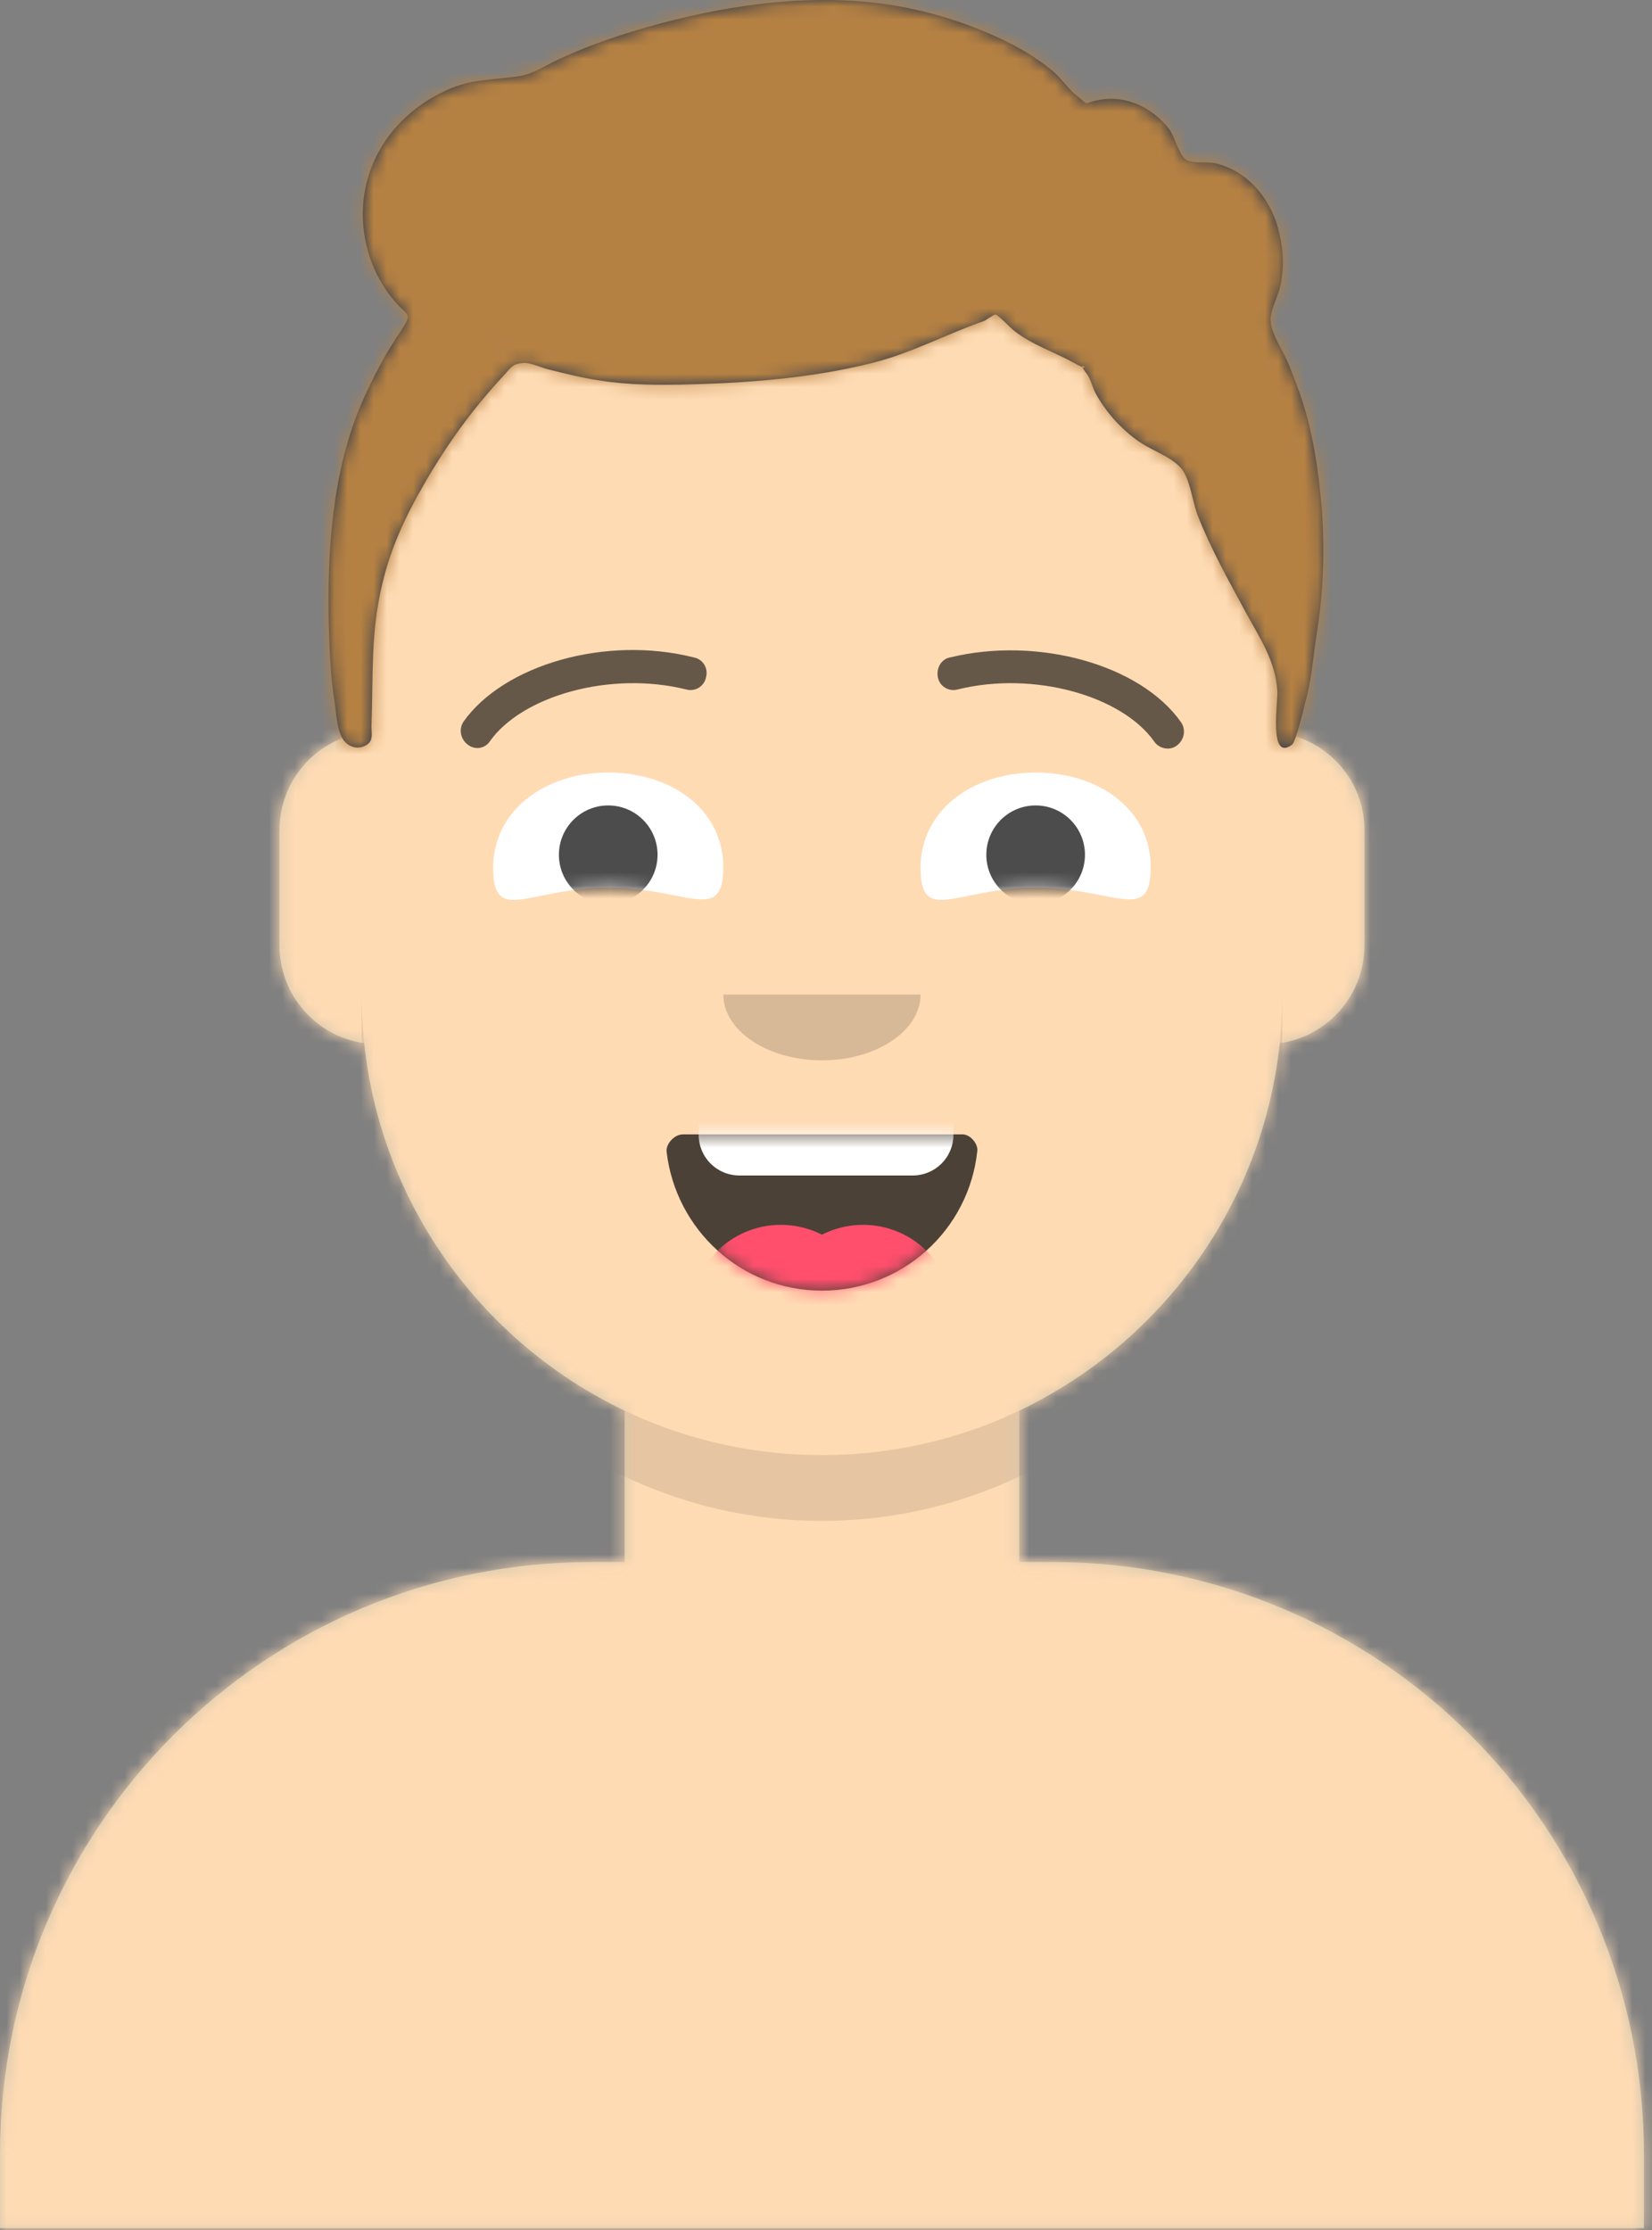 <svg width="126" height="170" viewBox="0 0 126 170" fill="none" xmlns="http://www.w3.org/2000/svg">
<rect x="0" y="0" width="126" height="170" fill="#808080" stroke="none"/>
<path fill-rule="evenodd" clip-rule="evenodd" d="M77.737 107.541V119.076H80.245C105.196 119.076 125.383 139.263 125.383 164.214V169.856H0V164.214C0 139.263 20.187 119.076 45.138 119.076H47.646V107.541C36.863 102.4 29.089 91.931 27.772 79.518C24.136 79.016 21.315 75.882 21.315 72.058V63.281C21.315 59.582 24.011 56.447 27.584 55.883V51.996C27.584 32.625 43.32 16.889 62.691 16.889C82.063 16.889 97.799 32.625 97.799 51.996V55.883C101.372 56.51 104.068 59.582 104.068 63.281V72.058C104.068 75.882 101.247 79.016 97.611 79.518C96.294 91.931 88.52 102.4 77.737 107.541Z" fill="#D0C6AC"/>
<mask id="mask0_84_846" style="mask-type:alpha" maskUnits="userSpaceOnUse" x="0" y="16" width="126" height="154">
<path fill-rule="evenodd" clip-rule="evenodd" d="M77.737 107.541V119.076H80.245C105.196 119.076 125.383 139.263 125.383 164.214V169.856H0V164.214C0 139.263 20.187 119.076 45.138 119.076H47.646V107.541C36.863 102.4 29.089 91.931 27.772 79.518C24.136 79.016 21.315 75.882 21.315 72.058V63.281C21.315 59.582 24.011 56.447 27.584 55.883V51.996C27.584 32.625 43.32 16.889 62.691 16.889C82.063 16.889 97.799 32.625 97.799 51.996V55.883C101.372 56.51 104.068 59.582 104.068 63.281V72.058C104.068 75.882 101.247 79.016 97.611 79.518C96.294 91.931 88.52 102.4 77.737 107.541Z" fill="white"/>
</mask>
<g mask="url(#mask0_84_846)">
<path d="M165.506 16.889H0V192.425H165.506V16.889Z" fill="#FFDBB4"/>
</g>
<mask id="mask1_84_846" style="mask-type:alpha" maskUnits="userSpaceOnUse" x="0" y="16" width="126" height="154">
<path fill-rule="evenodd" clip-rule="evenodd" d="M77.737 107.541V119.076H80.245C105.196 119.076 125.383 139.263 125.383 164.214V169.856H0V164.214C0 139.263 20.187 119.076 45.138 119.076H47.646V107.541C36.863 102.4 29.089 91.931 27.772 79.518C24.136 79.016 21.315 75.882 21.315 72.058V63.281C21.315 59.582 24.011 56.447 27.584 55.883V51.996C27.584 32.625 43.32 16.889 62.691 16.889C82.063 16.889 97.799 32.625 97.799 51.996V55.883C101.372 56.51 104.068 59.582 104.068 63.281V72.058C104.068 75.882 101.247 79.016 97.611 79.518C96.294 91.931 88.52 102.4 77.737 107.541Z" fill="white"/>
</mask>
<g mask="url(#mask1_84_846)">
<path fill-rule="evenodd" clip-rule="evenodd" d="M97.799 66.415V80.835C97.799 100.206 82.063 115.942 62.691 115.942C43.32 115.942 27.584 100.206 27.584 80.835V66.415V75.819C27.584 95.191 43.32 110.927 62.691 110.927C82.063 110.927 97.799 95.191 97.799 75.819V66.415Z" fill="black" fill-opacity="0.1"/>
</g>
<path fill-rule="evenodd" clip-rule="evenodd" d="M50.842 87.794C51.532 93.749 56.547 98.388 62.691 98.388C68.835 98.388 73.913 93.749 74.54 87.731C74.602 87.229 74.038 86.477 73.411 86.477C64.07 86.477 56.923 86.477 52.096 86.477C51.406 86.477 50.779 87.229 50.842 87.794Z" fill="black" fill-opacity="0.7"/>
<mask id="mask2_84_846" style="mask-type:alpha" maskUnits="userSpaceOnUse" x="50" y="86" width="25" height="13">
<path fill-rule="evenodd" clip-rule="evenodd" d="M50.842 87.794C51.532 93.749 56.547 98.388 62.691 98.388C68.835 98.388 73.913 93.749 74.54 87.731C74.602 87.229 74.038 86.477 73.411 86.477C64.07 86.477 56.923 86.477 52.096 86.477C51.406 86.477 50.779 87.229 50.842 87.794Z" fill="white"/>
</mask>
<g mask="url(#mask2_84_846)">
<path fill-rule="evenodd" clip-rule="evenodd" d="M56.422 79.581H69.587C71.342 79.581 72.722 80.96 72.722 82.716V86.477C72.722 88.233 71.342 89.612 69.587 89.612H56.422C54.666 89.612 53.287 88.233 53.287 86.477V82.716C53.287 80.96 54.666 79.581 56.422 79.581Z" fill="white"/>
</g>
<mask id="mask3_84_846" style="mask-type:alpha" maskUnits="userSpaceOnUse" x="50" y="86" width="25" height="13">
<path fill-rule="evenodd" clip-rule="evenodd" d="M50.842 87.794C51.532 93.749 56.547 98.388 62.691 98.388C68.835 98.388 73.913 93.749 74.54 87.731C74.602 87.229 74.038 86.477 73.411 86.477C64.07 86.477 56.923 86.477 52.096 86.477C51.406 86.477 50.779 87.229 50.842 87.794Z" fill="white"/>
</mask>
<g mask="url(#mask3_84_846)">
<path d="M59.557 107.165C63.366 107.165 66.453 104.078 66.453 100.269C66.453 96.46 63.366 93.373 59.557 93.373C55.749 93.373 52.661 96.46 52.661 100.269C52.661 104.078 55.749 107.165 59.557 107.165Z" fill="#FF4F6D"/>
<path d="M65.827 107.165C69.635 107.165 72.723 104.078 72.723 100.269C72.723 96.46 69.635 93.373 65.827 93.373C62.018 93.373 58.931 96.46 58.931 100.269C58.931 104.078 62.018 107.165 65.827 107.165Z" fill="#FF4F6D"/>
</g>
<path fill-rule="evenodd" clip-rule="evenodd" d="M55.168 75.819C55.168 78.578 58.553 80.835 62.691 80.835C66.829 80.835 70.214 78.578 70.214 75.819" fill="black" fill-opacity="0.16"/>
<path fill-rule="evenodd" clip-rule="evenodd" d="M46.389 67.67C52.407 67.67 55.166 70.491 55.166 66.103C55.166 61.714 51.216 58.893 46.389 58.893C41.562 58.893 37.612 61.777 37.612 66.165C37.612 70.554 40.371 67.67 46.389 67.67Z" fill="white"/>
<mask id="mask4_84_846" style="mask-type:alpha" maskUnits="userSpaceOnUse" x="37" y="58" width="19" height="11">
<path fill-rule="evenodd" clip-rule="evenodd" d="M46.389 67.67C52.407 67.67 55.166 70.491 55.166 66.103C55.166 61.714 51.216 58.893 46.389 58.893C41.562 58.893 37.612 61.777 37.612 66.165C37.612 70.554 40.371 67.67 46.389 67.67Z" fill="white"/>
</mask>
<g mask="url(#mask4_84_846)">
<path d="M46.39 68.924C48.468 68.924 50.152 67.24 50.152 65.162C50.152 63.085 48.468 61.401 46.39 61.401C44.313 61.401 42.629 63.085 42.629 65.162C42.629 67.24 44.313 68.924 46.39 68.924Z" fill="black" fill-opacity="0.7"/>
</g>
<path fill-rule="evenodd" clip-rule="evenodd" d="M78.989 67.67C85.007 67.67 87.766 70.491 87.766 66.103C87.766 61.714 83.816 58.893 78.989 58.893C74.162 58.893 70.212 61.777 70.212 66.165C70.212 70.554 72.97 67.67 78.989 67.67Z" fill="white"/>
<mask id="mask5_84_846" style="mask-type:alpha" maskUnits="userSpaceOnUse" x="70" y="58" width="18" height="11">
<path fill-rule="evenodd" clip-rule="evenodd" d="M78.989 67.67C85.007 67.67 87.766 70.491 87.766 66.103C87.766 61.714 83.816 58.893 78.989 58.893C74.162 58.893 70.212 61.777 70.212 66.165C70.212 70.554 72.97 67.67 78.989 67.67Z" fill="white"/>
</mask>
<g mask="url(#mask5_84_846)">
<path d="M78.99 68.924C81.067 68.924 82.751 67.24 82.751 65.162C82.751 63.085 81.067 61.401 78.99 61.401C76.913 61.401 75.228 63.085 75.228 65.162C75.228 67.24 76.913 68.924 78.99 68.924Z" fill="black" fill-opacity="0.7"/>
</g>
<path d="M37.363 56.511C39.808 53.062 46.516 51.119 52.346 52.561C53.036 52.749 53.725 52.31 53.851 51.62C54.039 50.931 53.6 50.241 52.91 50.116C46.202 48.423 38.428 50.68 35.357 55.006C34.98 55.57 35.106 56.322 35.67 56.761C36.234 57.2 36.987 57.075 37.363 56.511Z" fill="black" fill-opacity="0.6"/>
<path d="M88.018 56.51C85.573 53.062 78.865 51.119 73.034 52.561C72.345 52.749 71.655 52.31 71.53 51.62C71.404 50.931 71.781 50.241 72.47 50.116C79.178 48.486 87.015 50.68 90.086 55.069C90.463 55.633 90.337 56.385 89.773 56.824C89.209 57.263 88.394 57.075 88.018 56.51Z" fill="black" fill-opacity="0.6"/>
<path fill-rule="evenodd" clip-rule="evenodd" d="M38.431 26.92C38.494 26.857 38.306 26.857 37.867 26.857C38.369 26.92 38.557 26.92 38.431 26.92ZM33.291 17.077C33.291 17.077 33.291 17.203 33.291 17.077V17.077ZM100.809 38.706C100.621 36.637 100.371 34.568 99.869 32.499C99.493 30.869 98.929 29.365 98.302 27.797C97.926 26.857 97.048 25.603 96.923 24.6C96.797 23.597 97.612 22.531 97.737 21.34C97.926 20.212 97.863 19.021 97.612 17.955C97.111 15.447 95.355 13.065 92.659 12.438C92.033 12.313 90.779 12.501 90.403 12.125C89.901 11.748 89.588 10.369 89.149 9.805C87.895 8.238 85.951 7.235 83.883 7.611C82.378 7.862 83.256 8.175 82.127 7.297C81.5 6.796 80.999 6.044 80.435 5.542C79.494 4.727 78.428 4.037 77.363 3.473C74.479 1.969 71.219 0.903 68.085 0.401C62.254 -0.539 56.048 0.276 50.405 1.781C47.584 2.533 44.763 3.473 42.193 4.727C41.064 5.291 40.438 5.73 39.246 5.855C37.428 6.106 35.861 6.044 34.106 6.859C28.777 9.241 26.332 14.82 28.401 20.149C28.84 21.215 29.404 22.155 30.156 23.033C31.096 24.099 31.473 23.848 30.658 25.102C29.404 26.92 28.401 28.863 27.523 30.869C25.329 36.073 24.953 42.029 25.078 47.608C25.141 49.551 25.203 51.558 25.517 53.501C25.642 54.316 25.705 55.946 26.332 56.573C26.645 56.886 27.084 57.075 27.586 56.949C28.651 56.636 28.275 55.883 28.338 55.131C28.463 51.432 28.275 48.172 29.153 44.536C29.78 41.84 30.908 39.395 32.288 37.013C34.043 33.941 35.986 31.245 38.431 28.613C38.996 27.986 39.121 27.735 39.873 27.672C40.438 27.609 41.315 28.048 41.879 28.174C43.133 28.487 44.387 28.801 45.641 28.989C47.961 29.365 50.28 29.365 52.662 29.302C57.301 29.177 62.003 28.801 66.517 27.672C69.526 26.92 72.159 25.478 75.043 24.475C75.106 24.475 75.796 23.973 75.921 23.973C76.109 23.973 77.175 25.102 77.363 25.227C78.742 26.293 80.309 26.794 81.814 27.609C83.695 28.675 81.877 27.171 82.88 28.487C83.193 28.863 83.319 29.553 83.569 29.992C84.322 31.371 85.387 32.562 86.641 33.502C87.895 34.443 89.713 34.882 90.34 36.073C90.841 37.013 90.967 38.267 91.343 39.27C92.346 41.84 93.725 44.285 95.042 46.73C96.108 48.674 97.299 50.429 97.424 52.686C97.487 53.438 96.734 58.14 98.552 56.761C98.803 56.573 99.43 54.128 99.493 53.752C99.994 52.122 100.12 50.367 100.371 48.674C100.935 45.288 101.06 42.091 100.809 38.706Z" fill="#28354B"/>
<mask id="mask6_84_846" style="mask-type:alpha" maskUnits="userSpaceOnUse" x="25" y="0" width="76" height="58">
<path fill-rule="evenodd" clip-rule="evenodd" d="M38.431 26.92C38.494 26.857 38.306 26.857 37.867 26.857C38.369 26.92 38.557 26.92 38.431 26.92ZM33.291 17.077C33.291 17.077 33.291 17.203 33.291 17.077V17.077ZM100.809 38.706C100.621 36.637 100.371 34.568 99.869 32.499C99.493 30.869 98.929 29.365 98.302 27.797C97.926 26.857 97.048 25.603 96.923 24.6C96.797 23.597 97.612 22.531 97.737 21.34C97.926 20.212 97.863 19.021 97.612 17.955C97.111 15.447 95.355 13.065 92.659 12.438C92.033 12.313 90.779 12.501 90.403 12.125C89.901 11.748 89.588 10.369 89.149 9.805C87.895 8.238 85.951 7.235 83.883 7.611C82.378 7.862 83.256 8.175 82.127 7.297C81.5 6.796 80.999 6.044 80.435 5.542C79.494 4.727 78.428 4.037 77.363 3.473C74.479 1.969 71.219 0.903 68.085 0.401C62.254 -0.539 56.048 0.276 50.405 1.781C47.584 2.533 44.763 3.473 42.193 4.727C41.064 5.291 40.438 5.73 39.246 5.855C37.428 6.106 35.861 6.044 34.106 6.859C28.777 9.241 26.332 14.82 28.401 20.149C28.84 21.215 29.404 22.155 30.156 23.033C31.096 24.099 31.473 23.848 30.658 25.102C29.404 26.92 28.401 28.863 27.523 30.869C25.329 36.073 24.953 42.029 25.078 47.608C25.141 49.551 25.203 51.558 25.517 53.501C25.642 54.316 25.705 55.946 26.332 56.573C26.645 56.886 27.084 57.075 27.586 56.949C28.651 56.636 28.275 55.883 28.338 55.131C28.463 51.432 28.275 48.172 29.153 44.536C29.78 41.84 30.908 39.395 32.288 37.013C34.043 33.941 35.986 31.245 38.431 28.613C38.996 27.986 39.121 27.735 39.873 27.672C40.438 27.609 41.315 28.048 41.879 28.174C43.133 28.487 44.387 28.801 45.641 28.989C47.961 29.365 50.28 29.365 52.662 29.302C57.301 29.177 62.003 28.801 66.517 27.672C69.526 26.92 72.159 25.478 75.043 24.475C75.106 24.475 75.796 23.973 75.921 23.973C76.109 23.973 77.175 25.102 77.363 25.227C78.742 26.293 80.309 26.794 81.814 27.609C83.695 28.675 81.877 27.171 82.88 28.487C83.193 28.863 83.319 29.553 83.569 29.992C84.322 31.371 85.387 32.562 86.641 33.502C87.895 34.443 89.713 34.882 90.34 36.073C90.841 37.013 90.967 38.267 91.343 39.27C92.346 41.84 93.725 44.285 95.042 46.73C96.108 48.674 97.299 50.429 97.424 52.686C97.487 53.438 96.734 58.14 98.552 56.761C98.803 56.573 99.43 54.128 99.493 53.752C99.994 52.122 100.12 50.367 100.371 48.674C100.935 45.288 101.06 42.091 100.809 38.706Z" fill="white"/>
</mask>
<g mask="url(#mask6_84_846)">
<path d="M144.818 -5.68H-20.688V169.856H144.818V-5.68Z" fill="#B58143"/>
</g>
</svg>
